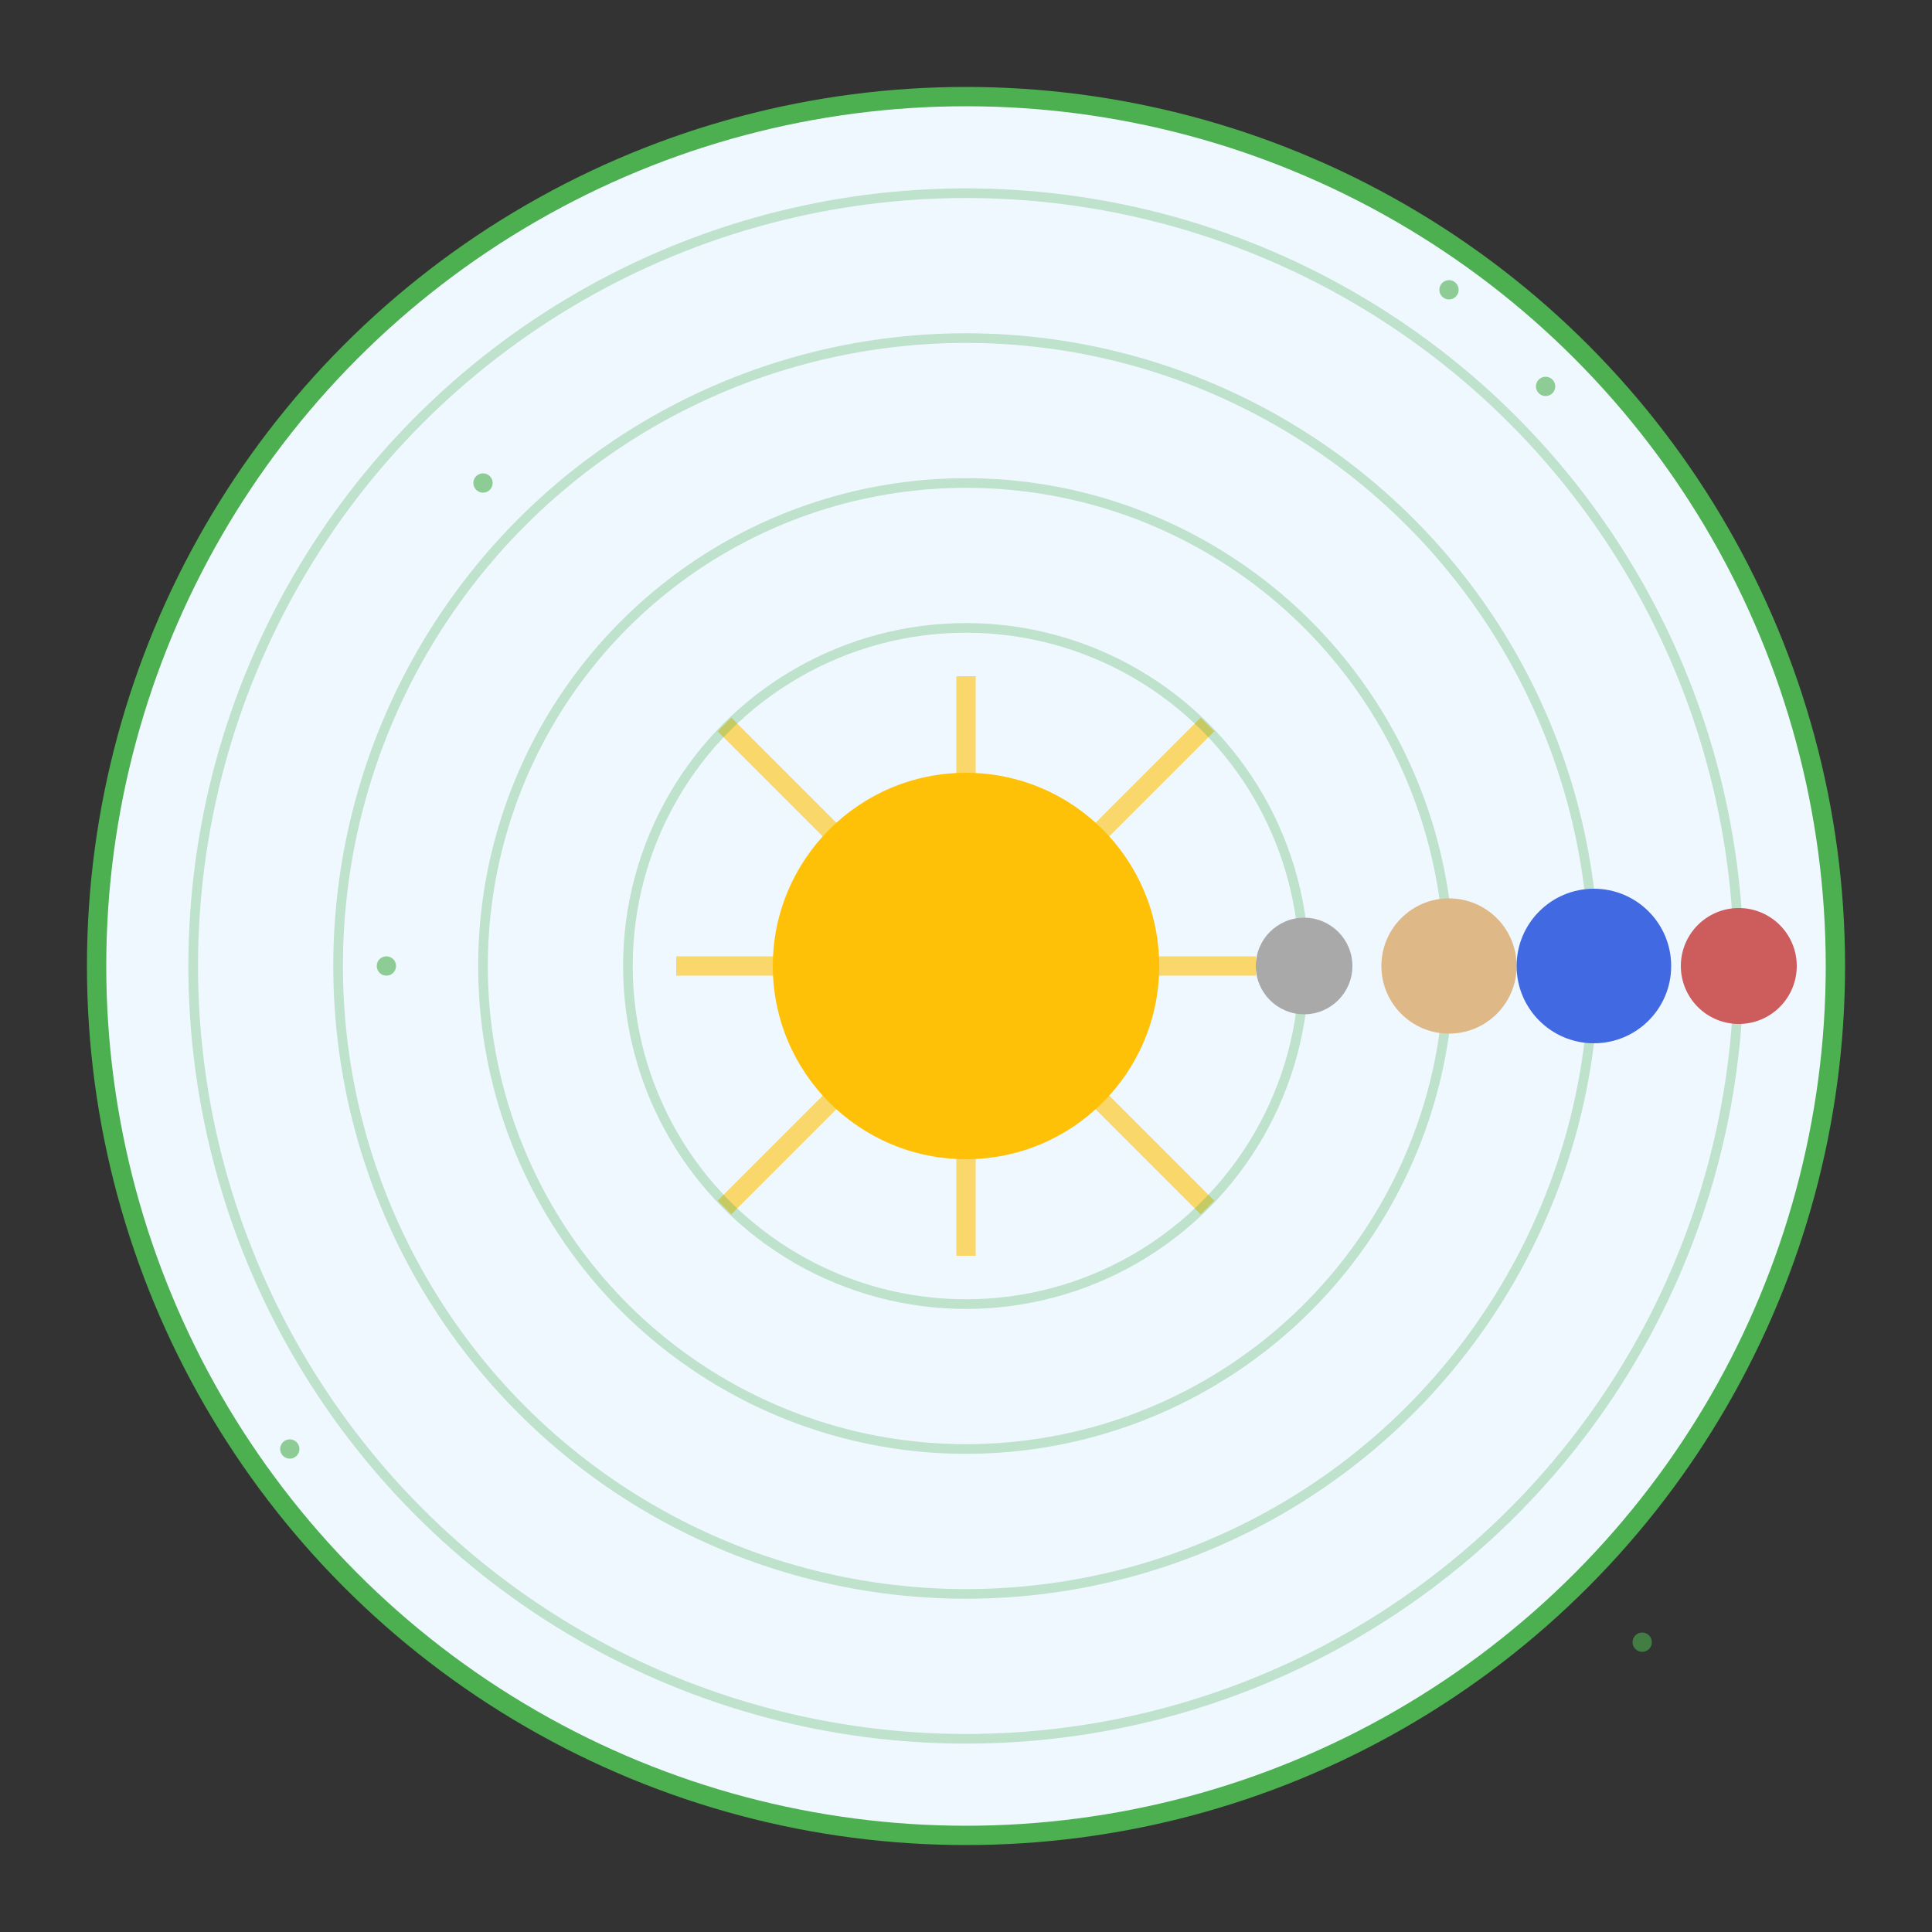 <?xml version="1.0" encoding="UTF-8"?>
<svg width="200" height="200" viewBox="0 0 200 200" xmlns="http://www.w3.org/2000/svg">
  <rect x="0" y="0" width="200" height="200" fill="#333333" stroke="none"/>
  <!-- Background circle -->
  <circle cx="100" cy="100" r="90" fill="#f0f8ff" stroke="#4CAF50" stroke-width="2"/>
  
  <!-- Sun -->
  <circle cx="100" cy="100" r="20" fill="#FFC107"/>
  <g stroke="#FFC107" stroke-width="2" opacity="0.6">
    <line x1="70" y1="100" x2="130" y2="100"/>
    <line x1="100" y1="70" x2="100" y2="130"/>
    <line x1="75" y1="75" x2="125" y2="125"/>
    <line x1="75" y1="125" x2="125" y2="75"/>
  </g>
  
  <!-- Orbits -->
  <circle cx="100" cy="100" r="35" fill="none" stroke="#4CAF50" stroke-width="1" opacity="0.3"/>
  <circle cx="100" cy="100" r="50" fill="none" stroke="#4CAF50" stroke-width="1" opacity="0.3"/>
  <circle cx="100" cy="100" r="65" fill="none" stroke="#4CAF50" stroke-width="1" opacity="0.3"/>
  <circle cx="100" cy="100" r="80" fill="none" stroke="#4CAF50" stroke-width="1" opacity="0.3"/>
  
  <!-- Planets -->
  <circle cx="135" cy="100" r="5" fill="#A9A9A9"/> <!-- Mercury -->
  <circle cx="150" cy="100" r="7" fill="#DEB887"/> <!-- Venus -->
  <circle cx="165" cy="100" r="8" fill="#4169E1"/> <!-- Earth -->
  <circle cx="180" cy="100" r="6" fill="#CD5C5C"/> <!-- Mars -->
  
  <!-- Decorative stars -->
  <g fill="#4CAF50" opacity="0.6">
    <circle cx="50" cy="50" r="1"/>
    <circle cx="150" cy="30" r="1"/>
    <circle cx="30" cy="150" r="1"/>
    <circle cx="170" cy="170" r="1"/>
    <circle cx="40" cy="100" r="1"/>
    <circle cx="160" cy="40" r="1"/>
  </g>
</svg> 